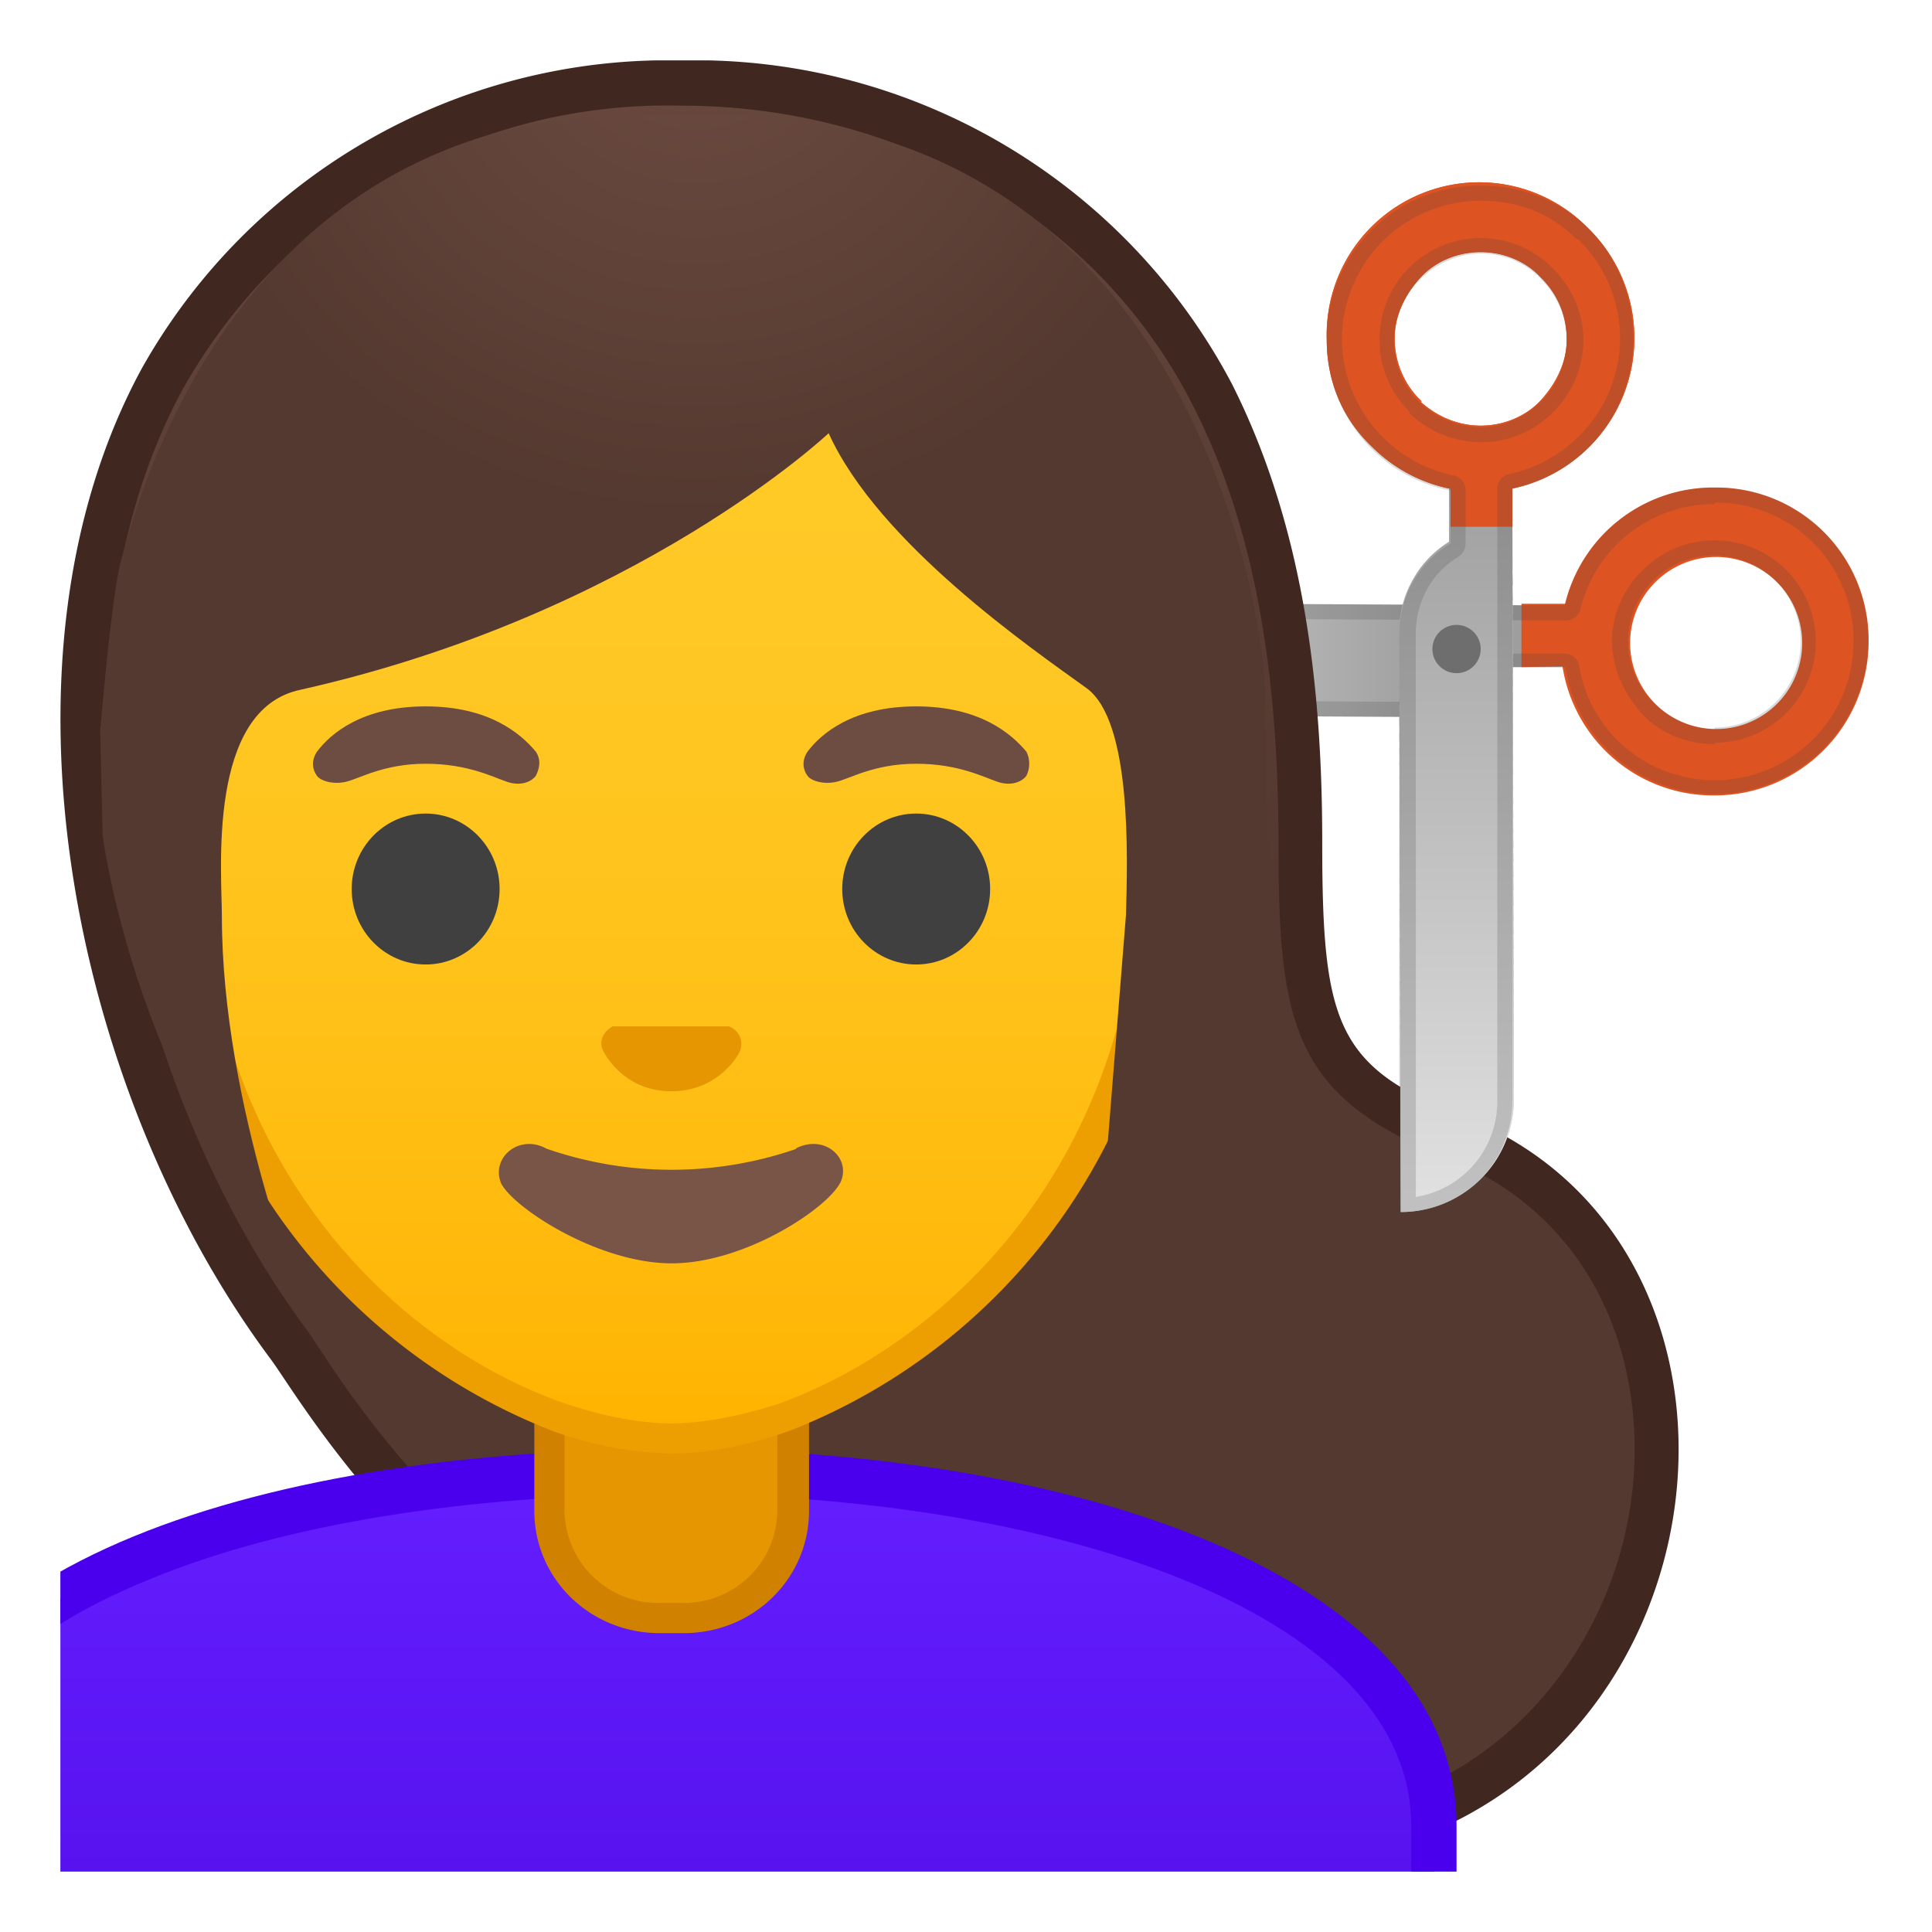 <svg viewBox="0 0 128 128" xmlns="http://www.w3.org/2000/svg" xmlns:xlink="http://www.w3.org/1999/xlink"><defs><path id="a" d="M4 4h120v120H4z"/></defs><clipPath id="b"><use xlink:href="#a"/></clipPath><linearGradient id="c" x1="55.4" x2="105" y1="43.7" y2="43.7" gradientUnits="userSpaceOnUse"><stop stop-color="#E0E0E0" offset=".2"/><stop stop-color="#9E9E9E" offset=".8"/></linearGradient><path d="M55.4 47.3l38.5.2a7 7 0 0 0 6-3.3h5v-4l-4-.1-38-.2a7.5 7.5 0 0 0-7.5 7.4z" clip-path="url(#b)" fill="url(#c)"/><g clip-path="url(#b)" fill="#DD5322"><path d="M100.8 44.2V40h4.2v4.1z"/><path d="M113.3 32.3h.3a10.1 10.1 0 0 1 10.2 10.2 10.2 10.2 0 0 1-10.2 10.2 10.1 10.1 0 0 1-10.2-10.2 10.1 10.1 0 0 1 10-10.2zm.5 16a5.7 5.7 0 1 0-.2 0h.2z"/></g><g clip-path="url(#b)" opacity=".2"><path d="M113.6 32.3v1a9.1 9.1 0 0 1 9.2 9.2c0 2.5-1 4.8-2.7 6.5a9.2 9.2 0 0 1-13 0 9.1 9.1 0 0 1-2.5-5 1 1 0 0 0-1-.7h-3.7a1 1 0 0 0-1 .4 6 6 0 0 1-5 2.8l-37.4-.2c.5-3 3.2-5.4 6.4-5.4l38 .2h2.8a1 1 0 0 0 1-.7 9.1 9.1 0 0 1 8.7-7h.2v-1m0 16.8h.2a6.7 6.7 0 0 0 6.5-6.7 6.7 6.7 0 0 0-6.7-6.7c-1.8 0-3.5.7-4.8 2s-2 3-2 4.7.8 3.5 2 4.8 3 2 4.8 2m0-17h-.3a10.1 10.1 0 0 0-9.6 7.8H101l-38-.2a7.5 7.5 0 0 0-7.5 7.4l38.4.2a7 7 0 0 0 6-3.3h3.8a10 10 0 0 0 10 8.4 10.2 10.2 0 0 0 7.2-17.3c-2-2-4.5-3-7.2-3zm0 16c-1.5 0-3-.7-4-1.7a5.7 5.7 0 0 1 0-8.2c1-1 2.4-1.6 4-1.6a5.7 5.7 0 0 1 5.7 5.7 5.7 5.7 0 0 1-5.5 5.7h-.2z" fill="#424242"/></g><g clip-path="url(#b)"><radialGradient id="d" cx="44.1" cy="21.3" r="55.3" gradientUnits="userSpaceOnUse"><stop stop-color="#6D4C41" offset="0"/><stop stop-color="#543930" offset="1"/></radialGradient><path d="M82.9 122.2c-27.6 0-48.7-10.7-62.8-31.7l-1-1.4C6.8 72.7.3 44.3 10.7 25A38.3 38.3 0 0 1 45.2 5.5c15.1 0 28.6 8 35 20.6 4 7.8 6 17.5 6 29.6 0 12.6 1 16.2 10.6 19.8 11.2 4.7 14.3 16.3 12.4 25.8-2 9.6-10 20.9-26.3 20.9z" fill="url(#d)"/><path d="M45.1 7C59.8 7 72.8 14.6 79 26.8c3.9 7.6 5.7 17 5.7 29 0 12.3 1 17 11.6 21.1 10.4 4.4 13.3 15.2 11.5 24.1-1.8 9-9.4 19.7-24.8 19.7a75 75 0 0 1-44.4-13 67.1 67.1 0 0 1-17.2-18l-1-1.5c-12-16-18.4-43.8-8.3-62.4A36.8 36.8 0 0 1 45.1 7m0-3A40 40 0 0 0 9.4 24.4c-10.5 19.3-4.6 48 8.5 65.6 3 4 19.1 33.7 65 33.7 31.1 0 37.6-40 14.4-49.6-8.8-3.3-9.7-6.2-9.7-18.4 0-10.5-1.3-21-6-30.3A40.2 40.2 0 0 0 45.2 4z" fill="#402821"/></g><g clip-path="url(#b)"><defs><path id="e" d="M-15 4h120v120H-15z"/></defs><clipPath id="f"><use xlink:href="#e"/></clipPath><g clip-path="url(#f)"><linearGradient id="g" x1="44.5" x2="44.5" y1="97.5" y2="130.5" gradientUnits="userSpaceOnUse"><stop stop-color="#651FFF" offset="0"/><stop stop-color="#5914F2" offset=".7"/><stop stop-color="#530EEB" offset="1"/></linearGradient><path d="M-6 130.5V121c0-17.3 27.2-23.5 50.5-23.5h.1c13.4 0 25.8 2.1 35 6 7 3 15.4 8.5 15.4 17.5v9.5H-6z" fill="url(#g)"/><path d="M44.6 99c24.3 0 48.9 7.5 48.9 22v8h-98v-8c0-7 4.8-12.5 14.5-16.4C18.7 101 31 99 44.5 99h.1m0-3h-.1c-25.7 0-52 7.1-52 25v11h104v-11c0-16.9-26.1-25-51.9-25z" fill="#4A00ED"/><path d="M43.6 107.2c-4 0-7.2-3.2-7.2-7.1v-9h16.1v9a7 7 0 0 1-7.2 7.1h-1.7z" fill="#E59600"/><path d="M51.5 92v8c0 3.5-2.8 6.2-6.2 6.2h-1.7a6.2 6.2 0 0 1-6.2-6.1v-8h14.2m2-2H35.4v10c0 4.5 3.7 8.1 8.3 8.1h1.6c4.6 0 8.3-3.6 8.3-8.1V90z" fill="#D18100"/><linearGradient id="h" x1="44.5" x2="44.5" y1="94.7" y2="17.9" gradientUnits="userSpaceOnUse"><stop stop-color="#FFB300" offset="0"/><stop stop-color="#FFB809" offset=".1"/><stop stop-color="#FFC21A" offset=".4"/><stop stop-color="#FFC825" offset=".7"/><stop stop-color="#FFCA28" offset="1"/></linearGradient><path d="M44.5 95.3c-2.3 0-5-.5-7.6-1.5A38.7 38.7 0 0 1 12.3 56c0-28.8 17.3-39 32.2-39s32 10.2 32 39A38.6 38.6 0 0 1 52 93.7a23 23 0 0 1-7.5 1.5z" fill="url(#h)"/><path d="M44.5 18A29 29 0 0 1 66 27.2 41.3 41.3 0 0 1 75.6 56c0 21-13 33-24 37-2.5.8-5 1.3-7.1 1.3-2.2 0-4.7-.5-7.3-1.4-11-3.9-23.9-16-23.9-37 0-12 3.3-22 9.6-28.7A29 29 0 0 1 44.5 18m0-2c-17.2 0-33.2 12.8-33.2 40a39.8 39.8 0 0 0 25.3 38.8 24 24 0 0 0 7.9 1.5c2.3 0 5-.5 7.8-1.5A39.8 39.8 0 0 0 77.6 56c0-27.2-16-40-33.1-40z" fill="#ED9E00"/><defs><path id="i" d="M4 88.8s2.3-44.7 4-51.6C12.9 18.8 25.2 7.6 42 7.6h5c31.3 0 36.5 31.6 37 38.7s.5 16 .5 20.3c0 9.4 20.6 22 20.6 22L4 88.9z"/></defs><clipPath id="j"><use xlink:href="#i"/></clipPath><g clip-path="url(#j)"><radialGradient id="k" cx="46.1" cy=".6" r="35" gradientTransform="scale(1 .964)" gradientUnits="userSpaceOnUse"><stop stop-color="#6D4C41" offset="0"/><stop stop-color="#543930" offset="1"/></radialGradient><path d="M85.7 68.6c-2.8-15.1-1.3-20.5-2.2-26-.8-4.7-5-35.5-39-35.5-38.8 0-38 35.5-38 35.5l.3 12.7s.9 7.5 5 16.4 8.4 15 8.4 15-5.5-13.4-5.5-26c0-2.9-1-13.7 5.2-15 22.3-5 35-17 35-17C58.2 36 68.4 43 72 45.6c3 2.2 2.7 11.2 2.6 15l-1.4 17.5c3.6-2.3 10.4-5.5 12.4-9.5z" fill="url(#k)"/></g><path d="M48.3 68h-7.7c-.6.3-1 1-.6 1.7s1.7 2.6 4.5 2.6 4.2-2 4.5-2.6c.3-.7 0-1.4-.7-1.7z" fill="#E59600"/><ellipse cx="28.2" cy="58.9" rx="4.9" ry="5" fill="#404040"/><ellipse cx="60.7" cy="58.9" rx="4.9" ry="5" fill="#404040"/><path d="M35.5 49.8c-1-1.2-3.1-3-7.3-3s-6.3 1.8-7.2 3c-.4.6-.3 1.2 0 1.6.2.3 1 .6 1.9.4s2.5-1.2 5.3-1.2 4.5.9 5.4 1.2 1.6 0 1.9-.4c.2-.4.4-1 0-1.6zm32.5 0c-1-1.2-3.1-3-7.3-3s-6.3 1.8-7.2 3c-.4.6-.3 1.2 0 1.6.2.3 1 .6 1.9.4s2.5-1.2 5.3-1.2 4.5.9 5.4 1.2 1.6 0 1.9-.4c.2-.4.3-1 0-1.6z" fill="#6D4C41"/><path d="M52.8 76.1a25.3 25.3 0 0 1-16.6 0c-1.8-1-3.7.6-3 2.3.8 1.6 6.4 5.3 11.3 5.3s10.4-3.7 11.2-5.4c.7-1.6-1.1-3.2-3-2.2z" fill="#795548"/></g></g><g clip-path="url(#b)"><defs><path id="l" d="M96 30.8v5.1a7 7 0 0 0-3.3 6l.1 38.4c4.1 0 7.5-3.3 7.5-7.5l-.1-37.9v-4.1H96z"/></defs><clipPath id="m"><use xlink:href="#l"/></clipPath><path clip-path="url(#m)" fill="#ABABAB" d="M102 32.6l.2 5.1-12.4.4v-.6l8.2-8.8z"/><path transform="rotate(-1.6 95.8 38.3)" clip-path="url(#m)" fill="#ABABAB" d="M89.8 37.9h12.4v1H89.8z"/><path transform="rotate(-1.6 95.9 39.3)" clip-path="url(#m)" fill="#ACACAC" d="M89.8 38.9h12.4v1H89.8z"/><path transform="rotate(-1.6 95.9 40.2)" clip-path="url(#m)" fill="#ADADAD" d="M89.8 39.8h12.4v1H89.8z"/><path transform="rotate(-1.6 96 41.2)" clip-path="url(#m)" fill="#AEAEAE" d="M89.9 40.8h12.4v1H89.9z"/><path transform="rotate(-1.6 96 42.2)" clip-path="url(#m)" fill="#AFAFAF" d="M89.9 41.8h12.4v1H89.9z"/><path transform="rotate(-1.6 96 43.1)" clip-path="url(#m)" fill="#B0B0B0" d="M89.9 42.7h12.4v1H89.9z"/><path transform="rotate(-1.6 96 44.1)" clip-path="url(#m)" fill="#B1B1B1" d="M90 43.7h12.4v1H90z"/><path transform="rotate(-1.6 96 45)" clip-path="url(#m)" fill="#B2B2B2" d="M90 44.6h12.4v1H90z"/><path transform="rotate(-1.6 96 46)" clip-path="url(#m)" fill="#B3B3B3" d="M90 45.6h12.4v1H90z"/><path transform="rotate(-1.6 96 47)" clip-path="url(#m)" fill="#B4B4B4" d="M90 46.6h12.4v1H90z"/><path transform="rotate(-1.6 96.1 48)" clip-path="url(#m)" fill="#B5B5B5" d="M90.1 47.5h12.4v1H90.1z"/><path transform="rotate(-1.6 96.1 49)" clip-path="url(#m)" fill="#B6B6B6" d="M90.1 48.5h12.4v1H90.1z"/><path transform="rotate(-1.6 96.2 49.9)" clip-path="url(#m)" fill="#B7B7B7" d="M90.1 49.5h12.4v1H90.1z"/><path transform="rotate(-1.6 96.2 50.8)" clip-path="url(#m)" fill="#B8B8B8" d="M90.1 50.4h12.4v1H90.1z"/><path transform="rotate(-1.6 96.2 51.8)" clip-path="url(#m)" fill="#B9B9B9" d="M90.2 51.4h12.4v1H90.2z"/><path transform="rotate(-1.6 96.2 52.8)" clip-path="url(#m)" fill="#BABABA" d="M90.2 52.4h12.4v1H90.2z"/><path transform="rotate(-1.6 96.3 53.7)" clip-path="url(#m)" fill="#BCBCBC" d="M90.2 53.3h12.4v1H90.2z"/><path transform="rotate(-1.6 96.3 54.7)" clip-path="url(#m)" fill="#BDBDBD" d="M90.3 54.3h12.4v1H90.3z"/><path transform="rotate(-1.6 96.3 55.6)" clip-path="url(#m)" fill="#BEBEBE" d="M90.3 55.3h12.4v1H90.3z"/><path transform="rotate(-1.6 96.4 56.6)" clip-path="url(#m)" fill="#BFBFBF" d="M90.3 56.2h12.4v1H90.3z"/><path transform="rotate(-1.6 96.4 57.6)" clip-path="url(#m)" fill="silver" d="M90.3 57.2h12.4v1H90.3z"/><path transform="rotate(-1.6 96.4 58.5)" clip-path="url(#m)" fill="#C1C1C1" d="M90.4 58.1h12.4v1H90.4z"/><path transform="rotate(-1.6 96.4 59.5)" clip-path="url(#m)" fill="#C2C2C2" d="M90.4 59.1h12.4v1H90.4z"/><path transform="rotate(-1.6 96.5 60.5)" clip-path="url(#m)" fill="#C3C3C3" d="M90.4 60.1h12.4v1H90.4z"/><path transform="rotate(-1.6 96.5 61.4)" clip-path="url(#m)" fill="#C4C4C4" d="M90.4 61h12.4v1H90.4z"/><path transform="rotate(-1.6 96.5 62.4)" clip-path="url(#m)" fill="#C5C5C5" d="M90.5 62h12.4v1H90.5z"/><path transform="rotate(-1.6 96.5 63.4)" clip-path="url(#m)" fill="#C6C6C6" d="M90.5 63h12.4v1H90.5z"/><path transform="rotate(-1.6 96.6 64.3)" clip-path="url(#m)" fill="#C7C7C7" d="M90.5 63.9h12.4v1H90.5z"/><path transform="rotate(-1.6 96.6 65.3)" clip-path="url(#m)" fill="#C8C8C8" d="M90.5 64.9h12.4v1H90.5z"/><path transform="rotate(-1.6 96.6 66.2)" clip-path="url(#m)" fill="#C9C9C9" d="M90.6 65.9H103v1H90.6z"/><path transform="rotate(-1.6 96.7 67.2)" clip-path="url(#m)" fill="#CACACA" d="M90.6 66.8H103v1H90.6z"/><path transform="rotate(-1.6 96.7 68.2)" clip-path="url(#m)" fill="#CBCBCB" d="M90.6 67.8H103v1H90.6z"/><path clip-path="url(#m)" fill="#CBCBCB" d="M103 68.6l.2 5.2-8.1 8.7-4.2-4-.3-9.6z"/><path fill="#DD5322" d="M96.1 30.8h4.1v4.1h-4.1z"/><path d="M105.1 15l.2.2a10.1 10.1 0 1 1-14.4 14.4c-2-1.9-3-4.4-3-7.1a10.1 10.1 0 0 1 17.2-7.5zm-11 11.6c1.1 1 2.5 1.6 4 1.6s3-.6 4-1.7 1.7-2.5 1.7-4c0-1.6-.6-3-1.7-4.1-1-1.1-2.5-1.7-4-1.7s-3 .6-4 1.7-1.7 2.5-1.7 4a5.7 5.7 0 0 0 1.8 4.2z" fill="#DD5322"/></g><g clip-path="url(#b)"><linearGradient id="n" x1="96.5" x2="96.5" y1="30.8" y2="79.1" gradientUnits="userSpaceOnUse"><stop stop-color="#9E9E9E" offset="0"/><stop stop-color="#E0E0E0" offset="1"/></linearGradient><path d="M96 30.8v5.1a7 7 0 0 0-3.3 6l.1 38.4c4.1 0 7.5-3.3 7.5-7.5l-.1-37.9v-4.1H96z" fill="url(#n)"/><path fill="#DD5322" d="M96.1 30.8h4.1v4.1h-4.1z"/><path d="M105.1 15l.2.2a10.1 10.1 0 1 1-14.4 14.4c-2-1.9-3-4.4-3-7.1a10.1 10.1 0 0 1 17.2-7.5zm-11 11.6c1.1 1 2.5 1.6 4 1.6s3-.6 4-1.7 1.7-2.5 1.7-4c0-1.6-.6-3-1.7-4.1-1-1.1-2.5-1.7-4-1.7s-3 .6-4 1.7-1.7 2.5-1.7 4a5.7 5.7 0 0 0 1.8 4.2z" fill="#DD5322"/><circle cx="96.5" cy="43" r="1.6" fill="#6E6E6E"/></g><g clip-path="url(#b)" opacity=".2"><path d="M98.1 12.3v1c2.4 0 4.6.8 6.3 2.5l.2.1a9.1 9.1 0 0 1 0 13 9.1 9.1 0 0 1-4.6 2.5 1 1 0 0 0-.8 1V73a6.4 6.4 0 0 1-5.4 6.3V42c0-2.1 1-4 2.8-5.1.3-.2.5-.5.5-.9v-3.5a1 1 0 0 0-.8-1 9.3 9.3 0 0 1-7.4-9 9.2 9.2 0 0 1 9.2-9.2v-1m0 17c1.8 0 3.5-.7 4.8-2s2-3 2-4.8c0-1.8-.8-3.5-2-4.7a6.7 6.7 0 0 0-11.5 4.8c0 1.7.7 3.4 2 4.7v.1a7 7 0 0 0 4.7 1.9m0-17a10.1 10.1 0 0 0-10.2 10.2 10.1 10.1 0 0 0 8.2 10V36a7 7 0 0 0-3.4 6v38.4c4.2 0 7.5-3.4 7.5-7.5V32.4a10.1 10.1 0 0 0 8-10c0-2.7-1-5.3-2.9-7.2l-.2-.2a10.1 10.1 0 0 0-7-2.7zm0 16a6 6 0 0 1-4-1.6 5.7 5.7 0 0 1 0-8.2c1-1 2.5-1.7 4-1.7s3 .6 4 1.7a5.7 5.7 0 0 1 0 8.1c-1 1-2.4 1.7-4 1.7z" fill="#424242"/></g></svg>